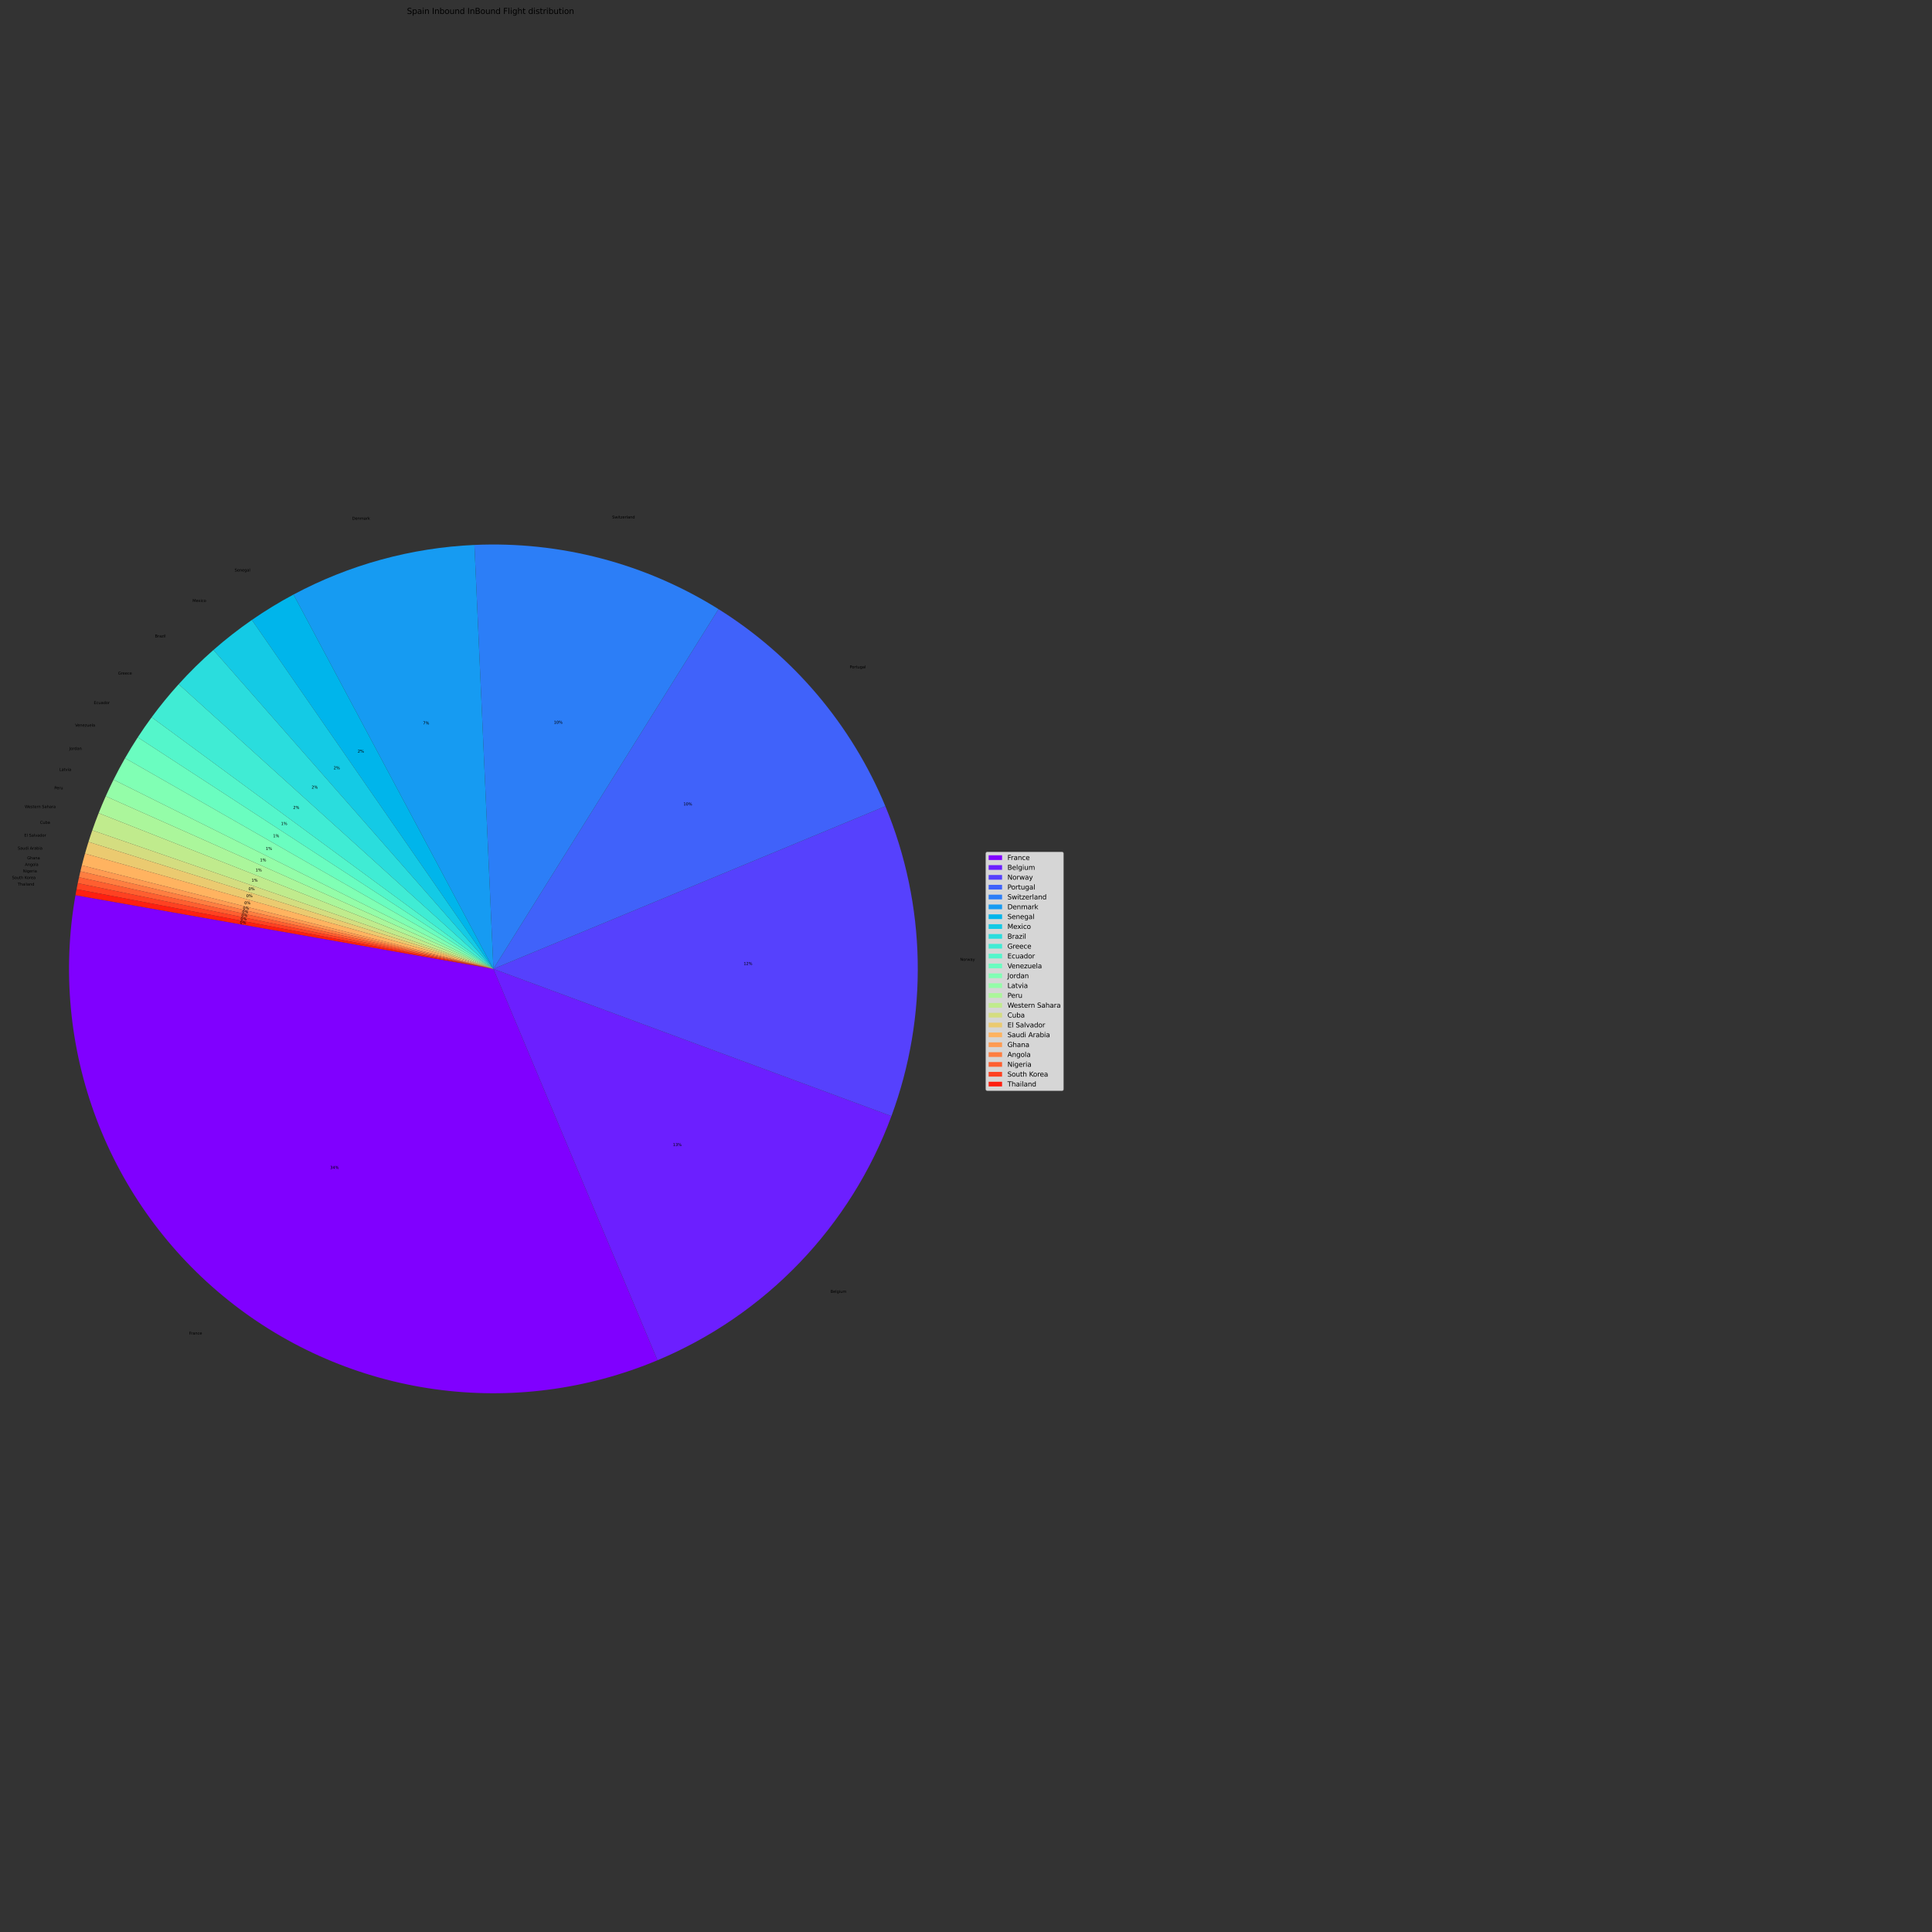 <?xml version="1.0" encoding="utf-8" standalone="no"?>
<!DOCTYPE svg PUBLIC "-//W3C//DTD SVG 1.1//EN"
  "http://www.w3.org/Graphics/SVG/1.1/DTD/svg11.dtd">
<svg xmlns:xlink="http://www.w3.org/1999/xlink" width="2880pt" height="2880pt" viewBox="0 0 2880 2880" xmlns="http://www.w3.org/2000/svg" version="1.1">
 <rect x="0" y="0" width="2880" height="2880" fill="#333333" stroke="none"/>
 <defs>
  <style type="text/css">*{stroke-linejoin: round; stroke-linecap: butt}</style>
 </defs>
 <g id="figure_1">
  <g id="patch_1">
   <path d="M 0 2880 
L 2880 2880 
L 2880 0 
L 0 0 
L 0 2880 
z
" style="fill: none"/>
  </g>
  <g id="axes_1">
   <g id="patch_2">
    <path d="M 112.506 1334.444 
C 92.778 1446.326 103.549 1561.484 143.681 1667.768 
C 183.814 1774.051 251.846 1867.587 340.6 1938.507 
C 429.354 2009.427 535.594 2055.145 648.114 2070.84 
C 760.633 2086.534 875.329 2071.632 980.102 2027.706 
L 735.505 1444.295 
L 112.506 1334.444 
z
" style="fill: #8000ff"/>
   </g>
   <g id="patch_3">
    <path d="M 980.102 2027.706 
C 1060.068 1994.18 1132.294 1944.568 1192.283 1881.959 
C 1252.272 1819.349 1298.753 1745.07 1328.833 1663.744 
L 735.505 1444.295 
L 980.102 2027.706 
z
" style="fill: #6c1fff"/>
   </g>
   <g id="patch_4">
    <path d="M 1328.833 1663.744 
C 1356.257 1589.596 1369.541 1510.959 1367.994 1431.916 
C 1366.447 1352.873 1350.096 1274.816 1319.791 1201.798 
L 735.505 1444.295 
L 1328.833 1663.744 
z
" style="fill: #5641fd"/>
   </g>
   <g id="patch_5">
    <path d="M 1319.791 1201.798 
C 1294.754 1141.472 1260.525 1085.386 1218.321 1035.536 
C 1176.118 985.687 1126.448 942.673 1071.08 908.026 
L 735.505 1444.295 
L 1319.791 1201.798 
z
" style="fill: #4062fa"/>
   </g>
   <g id="patch_6">
    <path d="M 1071.08 908.026 
C 1017.004 874.188 958.12 848.723 896.428 832.496 
C 834.737 816.269 770.944 809.466 707.217 812.318 
L 735.505 1444.295 
L 1071.08 908.026 
z
" style="fill: #2c7ef7"/>
   </g>
   <g id="patch_7">
    <path d="M 707.217 812.318 
C 660.221 814.422 613.606 821.761 568.238 834.2 
C 522.869 846.638 479.029 864.099 437.532 886.257 
L 735.505 1444.295 
L 707.217 812.318 
z
" style="fill: #169bf2"/>
   </g>
   <g id="patch_8">
    <path d="M 437.532 886.257 
C 426.833 891.97 416.301 897.989 405.948 904.307 
C 395.596 910.625 385.427 917.24 375.454 924.143 
L 735.505 1444.295 
L 437.532 886.257 
z
" style="fill: #00b5eb"/>
   </g>
   <g id="patch_9">
    <path d="M 375.454 924.143 
C 365.482 931.046 355.71 938.234 346.151 945.699 
C 336.592 953.163 327.25 960.901 318.135 968.903 
L 735.505 1444.295 
L 375.454 924.143 
z
" style="fill: #14cae5"/>
   </g>
   <g id="patch_10">
    <path d="M 318.135 968.903 
C 309.021 976.905 300.139 985.167 291.5 993.68 
C 282.861 1002.192 274.468 1010.951 266.332 1019.946 
L 735.505 1444.295 
L 318.135 968.903 
z
" style="fill: #2adddd"/>
   </g>
   <g id="patch_11">
    <path d="M 266.332 1019.946 
C 259.214 1027.817 252.294 1035.865 245.581 1044.084 
C 238.867 1052.302 232.361 1060.689 226.07 1069.234 
L 735.505 1444.295 
L 266.332 1019.946 
z
" style="fill: #40ecd4"/>
   </g>
   <g id="patch_12">
    <path d="M 226.07 1069.234 
C 222.475 1074.118 218.95 1079.052 215.497 1084.037 
C 212.043 1089.021 208.662 1094.055 205.353 1099.137 
L 735.505 1444.295 
L 226.07 1069.234 
z
" style="fill: #54f6cb"/>
   </g>
   <g id="patch_13">
    <path d="M 205.353 1099.137 
C 202.045 1104.219 198.81 1109.348 195.649 1114.523 
C 192.488 1119.697 189.401 1124.917 186.39 1130.181 
L 735.505 1444.295 
L 205.353 1099.137 
z
" style="fill: #6afdc0"/>
   </g>
   <g id="patch_14">
    <path d="M 186.39 1130.181 
C 183.379 1135.445 180.444 1140.751 177.586 1146.099 
C 174.727 1151.447 171.946 1156.836 169.243 1162.264 
L 735.505 1444.295 
L 186.39 1130.181 
z
" style="fill: #80ffb4"/>
   </g>
   <g id="patch_15">
    <path d="M 169.243 1162.264 
C 167.215 1166.335 165.231 1170.427 163.292 1174.541 
C 161.353 1178.655 159.458 1182.789 157.608 1186.944 
L 735.505 1444.295 
L 169.243 1162.264 
z
" style="fill: #94fda8"/>
   </g>
   <g id="patch_16">
    <path d="M 157.608 1186.944 
C 155.758 1191.098 153.953 1195.272 152.192 1199.466 
C 150.432 1203.659 148.718 1207.872 147.048 1212.102 
L 735.505 1444.295 
L 157.608 1186.944 
z
" style="fill: #abf69b"/>
   </g>
   <g id="patch_17">
    <path d="M 147.048 1212.102 
C 145.379 1216.333 143.755 1220.581 142.178 1224.846 
C 140.6 1229.112 139.069 1233.394 137.583 1237.693 
L 735.505 1444.295 
L 147.048 1212.102 
z
" style="fill: #c0eb8d"/>
   </g>
   <g id="patch_18">
    <path d="M 137.583 1237.693 
C 136.593 1240.558 135.624 1243.431 134.675 1246.311 
C 133.726 1249.19 132.798 1252.077 131.89 1254.97 
L 735.505 1444.295 
L 137.583 1237.693 
z
" style="fill: #d4dd80"/>
   </g>
   <g id="patch_19">
    <path d="M 131.89 1254.97 
C 130.983 1257.863 130.096 1260.762 129.231 1263.668 
C 128.365 1266.573 127.52 1269.485 126.696 1272.403 
L 735.505 1444.295 
L 131.89 1254.97 
z
" style="fill: #ebca70"/>
   </g>
   <g id="patch_20">
    <path d="M 126.696 1272.403 
C 125.872 1275.321 125.07 1278.245 124.288 1281.174 
C 123.506 1284.103 122.745 1287.038 122.006 1289.979 
L 735.505 1444.295 
L 126.696 1272.403 
z
" style="fill: #ffb360"/>
   </g>
   <g id="patch_21">
    <path d="M 122.006 1289.979 
C 121.636 1291.449 121.271 1292.92 120.912 1294.393 
C 120.553 1295.866 120.199 1297.34 119.85 1298.815 
L 735.505 1444.295 
L 122.006 1289.979 
z
" style="fill: #ff9b52"/>
   </g>
   <g id="patch_22">
    <path d="M 119.85 1298.815 
C 119.502 1300.291 119.159 1301.767 118.821 1303.245 
C 118.483 1304.723 118.15 1306.202 117.822 1307.682 
L 735.505 1444.295 
L 119.85 1298.815 
z
" style="fill: #ff7e41"/>
   </g>
   <g id="patch_23">
    <path d="M 117.822 1307.682 
C 117.495 1309.162 117.173 1310.643 116.856 1312.126 
C 116.54 1313.608 116.228 1315.092 115.922 1316.577 
L 735.505 1444.295 
L 117.822 1307.682 
z
" style="fill: #ff5f30"/>
   </g>
   <g id="patch_24">
    <path d="M 115.922 1316.577 
C 115.616 1318.061 115.315 1319.547 115.02 1321.034 
C 114.725 1322.521 114.435 1324.009 114.15 1325.498 
L 735.505 1444.295 
L 115.922 1316.577 
z
" style="fill: #ff4121"/>
   </g>
   <g id="patch_25">
    <path d="M 114.15 1325.498 
C 113.865 1326.987 113.586 1328.477 113.312 1329.968 
C 113.038 1331.459 112.769 1332.951 112.506 1334.444 
L 735.505 1444.295 
L 114.15 1325.498 
z
" style="fill: #ff1f10"/>
   </g>
   <g id="matplotlib.axis_1"/>
   <g id="matplotlib.axis_2"/>
   <g id="text_1">
    <!-- France -->
    <g transform="translate(281.855 1989.526)scale(0.058 -0.058)">
     <defs>
      <path id="DejaVuSans-46" d="M 628 4666 
L 3309 4666 
L 3309 4134 
L 1259 4134 
L 1259 2759 
L 3109 2759 
L 3109 2228 
L 1259 2228 
L 1259 0 
L 628 0 
L 628 4666 
z
" transform="scale(0.016)"/>
      <path id="DejaVuSans-72" d="M 2631 2963 
Q 2534 3019 2420 3045 
Q 2306 3072 2169 3072 
Q 1681 3072 1420 2755 
Q 1159 2438 1159 1844 
L 1159 0 
L 581 0 
L 581 3500 
L 1159 3500 
L 1159 2956 
Q 1341 3275 1631 3429 
Q 1922 3584 2338 3584 
Q 2397 3584 2469 3576 
Q 2541 3569 2628 3553 
L 2631 2963 
z
" transform="scale(0.016)"/>
      <path id="DejaVuSans-61" d="M 2194 1759 
Q 1497 1759 1228 1600 
Q 959 1441 959 1056 
Q 959 750 1161 570 
Q 1363 391 1709 391 
Q 2188 391 2477 730 
Q 2766 1069 2766 1631 
L 2766 1759 
L 2194 1759 
z
M 3341 1997 
L 3341 0 
L 2766 0 
L 2766 531 
Q 2569 213 2275 61 
Q 1981 -91 1556 -91 
Q 1019 -91 701 211 
Q 384 513 384 1019 
Q 384 1609 779 1909 
Q 1175 2209 1959 2209 
L 2766 2209 
L 2766 2266 
Q 2766 2663 2505 2880 
Q 2244 3097 1772 3097 
Q 1472 3097 1187 3025 
Q 903 2953 641 2809 
L 641 3341 
Q 956 3463 1253 3523 
Q 1550 3584 1831 3584 
Q 2591 3584 2966 3190 
Q 3341 2797 3341 1997 
z
" transform="scale(0.016)"/>
      <path id="DejaVuSans-6e" d="M 3513 2113 
L 3513 0 
L 2938 0 
L 2938 2094 
Q 2938 2591 2744 2837 
Q 2550 3084 2163 3084 
Q 1697 3084 1428 2787 
Q 1159 2491 1159 1978 
L 1159 0 
L 581 0 
L 581 3500 
L 1159 3500 
L 1159 2956 
Q 1366 3272 1645 3428 
Q 1925 3584 2291 3584 
Q 2894 3584 3203 3211 
Q 3513 2838 3513 2113 
z
" transform="scale(0.016)"/>
      <path id="DejaVuSans-63" d="M 3122 3366 
L 3122 2828 
Q 2878 2963 2633 3030 
Q 2388 3097 2138 3097 
Q 1578 3097 1268 2742 
Q 959 2388 959 1747 
Q 959 1106 1268 751 
Q 1578 397 2138 397 
Q 2388 397 2633 464 
Q 2878 531 3122 666 
L 3122 134 
Q 2881 22 2623 -34 
Q 2366 -91 2075 -91 
Q 1284 -91 818 406 
Q 353 903 353 1747 
Q 353 2603 823 3093 
Q 1294 3584 2113 3584 
Q 2378 3584 2631 3529 
Q 2884 3475 3122 3366 
z
" transform="scale(0.016)"/>
      <path id="DejaVuSans-65" d="M 3597 1894 
L 3597 1613 
L 953 1613 
Q 991 1019 1311 708 
Q 1631 397 2203 397 
Q 2534 397 2845 478 
Q 3156 559 3463 722 
L 3463 178 
Q 3153 47 2828 -22 
Q 2503 -91 2169 -91 
Q 1331 -91 842 396 
Q 353 884 353 1716 
Q 353 2575 817 3079 
Q 1281 3584 2069 3584 
Q 2775 3584 3186 3129 
Q 3597 2675 3597 1894 
z
M 3022 2063 
Q 3016 2534 2758 2815 
Q 2500 3097 2075 3097 
Q 1594 3097 1305 2825 
Q 1016 2553 972 2059 
L 3022 2063 
z
" transform="scale(0.016)"/>
     </defs>
     <use xlink:href="#DejaVuSans-46"/>
     <use xlink:href="#DejaVuSans-72" x="50.27"/>
     <use xlink:href="#DejaVuSans-61" x="91.383"/>
     <use xlink:href="#DejaVuSans-6e" x="152.662"/>
     <use xlink:href="#DejaVuSans-63" x="216.041"/>
     <use xlink:href="#DejaVuSans-65" x="271.021"/>
    </g>
   </g>
   <g id="text_2">
    <!-- 34% -->
    <g transform="translate(492.127 1742.42)scale(0.058 -0.058)">
     <defs>
      <path id="DejaVuSans-33" d="M 2597 2516 
Q 3050 2419 3304 2112 
Q 3559 1806 3559 1356 
Q 3559 666 3084 287 
Q 2609 -91 1734 -91 
Q 1441 -91 1130 -33 
Q 819 25 488 141 
L 488 750 
Q 750 597 1062 519 
Q 1375 441 1716 441 
Q 2309 441 2620 675 
Q 2931 909 2931 1356 
Q 2931 1769 2642 2001 
Q 2353 2234 1838 2234 
L 1294 2234 
L 1294 2753 
L 1863 2753 
Q 2328 2753 2575 2939 
Q 2822 3125 2822 3475 
Q 2822 3834 2567 4026 
Q 2313 4219 1838 4219 
Q 1578 4219 1281 4162 
Q 984 4106 628 3988 
L 628 4550 
Q 988 4650 1302 4700 
Q 1616 4750 1894 4750 
Q 2613 4750 3031 4423 
Q 3450 4097 3450 3541 
Q 3450 3153 3228 2886 
Q 3006 2619 2597 2516 
z
" transform="scale(0.016)"/>
      <path id="DejaVuSans-34" d="M 2419 4116 
L 825 1625 
L 2419 1625 
L 2419 4116 
z
M 2253 4666 
L 3047 4666 
L 3047 1625 
L 3713 1625 
L 3713 1100 
L 3047 1100 
L 3047 0 
L 2419 0 
L 2419 1100 
L 313 1100 
L 313 1709 
L 2253 4666 
z
" transform="scale(0.016)"/>
      <path id="DejaVuSans-25" d="M 4653 2053 
Q 4381 2053 4226 1822 
Q 4072 1591 4072 1178 
Q 4072 772 4226 539 
Q 4381 306 4653 306 
Q 4919 306 5073 539 
Q 5228 772 5228 1178 
Q 5228 1588 5073 1820 
Q 4919 2053 4653 2053 
z
M 4653 2450 
Q 5147 2450 5437 2106 
Q 5728 1763 5728 1178 
Q 5728 594 5436 251 
Q 5144 -91 4653 -91 
Q 4153 -91 3862 251 
Q 3572 594 3572 1178 
Q 3572 1766 3864 2108 
Q 4156 2450 4653 2450 
z
M 1428 4353 
Q 1159 4353 1004 4120 
Q 850 3888 850 3481 
Q 850 3069 1003 2837 
Q 1156 2606 1428 2606 
Q 1700 2606 1854 2837 
Q 2009 3069 2009 3481 
Q 2009 3884 1853 4118 
Q 1697 4353 1428 4353 
z
M 4250 4750 
L 4750 4750 
L 1831 -91 
L 1331 -91 
L 4250 4750 
z
M 1428 4750 
Q 1922 4750 2215 4408 
Q 2509 4066 2509 3481 
Q 2509 2891 2217 2550 
Q 1925 2209 1428 2209 
Q 931 2209 642 2551 
Q 353 2894 353 3481 
Q 353 4063 643 4406 
Q 934 4750 1428 4750 
z
" transform="scale(0.016)"/>
     </defs>
     <use xlink:href="#DejaVuSans-33"/>
     <use xlink:href="#DejaVuSans-34" x="63.623"/>
     <use xlink:href="#DejaVuSans-25" x="127.246"/>
    </g>
   </g>
   <g id="text_3">
    <!-- Belgium -->
    <g transform="translate(1237.961 1927.323)scale(0.058 -0.058)">
     <defs>
      <path id="DejaVuSans-42" d="M 1259 2228 
L 1259 519 
L 2272 519 
Q 2781 519 3026 730 
Q 3272 941 3272 1375 
Q 3272 1813 3026 2020 
Q 2781 2228 2272 2228 
L 1259 2228 
z
M 1259 4147 
L 1259 2741 
L 2194 2741 
Q 2656 2741 2882 2914 
Q 3109 3088 3109 3444 
Q 3109 3797 2882 3972 
Q 2656 4147 2194 4147 
L 1259 4147 
z
M 628 4666 
L 2241 4666 
Q 2963 4666 3353 4366 
Q 3744 4066 3744 3513 
Q 3744 3084 3544 2831 
Q 3344 2578 2956 2516 
Q 3422 2416 3680 2098 
Q 3938 1781 3938 1306 
Q 3938 681 3513 340 
Q 3088 0 2303 0 
L 628 0 
L 628 4666 
z
" transform="scale(0.016)"/>
      <path id="DejaVuSans-6c" d="M 603 4863 
L 1178 4863 
L 1178 0 
L 603 0 
L 603 4863 
z
" transform="scale(0.016)"/>
      <path id="DejaVuSans-67" d="M 2906 1791 
Q 2906 2416 2648 2759 
Q 2391 3103 1925 3103 
Q 1463 3103 1205 2759 
Q 947 2416 947 1791 
Q 947 1169 1205 825 
Q 1463 481 1925 481 
Q 2391 481 2648 825 
Q 2906 1169 2906 1791 
z
M 3481 434 
Q 3481 -459 3084 -895 
Q 2688 -1331 1869 -1331 
Q 1566 -1331 1297 -1286 
Q 1028 -1241 775 -1147 
L 775 -588 
Q 1028 -725 1275 -790 
Q 1522 -856 1778 -856 
Q 2344 -856 2625 -561 
Q 2906 -266 2906 331 
L 2906 616 
Q 2728 306 2450 153 
Q 2172 0 1784 0 
Q 1141 0 747 490 
Q 353 981 353 1791 
Q 353 2603 747 3093 
Q 1141 3584 1784 3584 
Q 2172 3584 2450 3431 
Q 2728 3278 2906 2969 
L 2906 3500 
L 3481 3500 
L 3481 434 
z
" transform="scale(0.016)"/>
      <path id="DejaVuSans-69" d="M 603 3500 
L 1178 3500 
L 1178 0 
L 603 0 
L 603 3500 
z
M 603 4863 
L 1178 4863 
L 1178 4134 
L 603 4134 
L 603 4863 
z
" transform="scale(0.016)"/>
      <path id="DejaVuSans-75" d="M 544 1381 
L 544 3500 
L 1119 3500 
L 1119 1403 
Q 1119 906 1312 657 
Q 1506 409 1894 409 
Q 2359 409 2629 706 
Q 2900 1003 2900 1516 
L 2900 3500 
L 3475 3500 
L 3475 0 
L 2900 0 
L 2900 538 
Q 2691 219 2414 64 
Q 2138 -91 1772 -91 
Q 1169 -91 856 284 
Q 544 659 544 1381 
z
M 1991 3584 
L 1991 3584 
z
" transform="scale(0.016)"/>
      <path id="DejaVuSans-6d" d="M 3328 2828 
Q 3544 3216 3844 3400 
Q 4144 3584 4550 3584 
Q 5097 3584 5394 3201 
Q 5691 2819 5691 2113 
L 5691 0 
L 5113 0 
L 5113 2094 
Q 5113 2597 4934 2840 
Q 4756 3084 4391 3084 
Q 3944 3084 3684 2787 
Q 3425 2491 3425 1978 
L 3425 0 
L 2847 0 
L 2847 2094 
Q 2847 2600 2669 2842 
Q 2491 3084 2119 3084 
Q 1678 3084 1418 2786 
Q 1159 2488 1159 1978 
L 1159 0 
L 581 0 
L 581 3500 
L 1159 3500 
L 1159 2956 
Q 1356 3278 1631 3431 
Q 1906 3584 2284 3584 
Q 2666 3584 2933 3390 
Q 3200 3197 3328 2828 
z
" transform="scale(0.016)"/>
     </defs>
     <use xlink:href="#DejaVuSans-42"/>
     <use xlink:href="#DejaVuSans-65" x="68.604"/>
     <use xlink:href="#DejaVuSans-6c" x="130.127"/>
     <use xlink:href="#DejaVuSans-67" x="157.91"/>
     <use xlink:href="#DejaVuSans-69" x="221.387"/>
     <use xlink:href="#DejaVuSans-75" x="249.17"/>
     <use xlink:href="#DejaVuSans-6d" x="312.549"/>
    </g>
   </g>
   <g id="text_4">
    <!-- 13% -->
    <g transform="translate(1003.137 1708.491)scale(0.058 -0.058)">
     <defs>
      <path id="DejaVuSans-31" d="M 794 531 
L 1825 531 
L 1825 4091 
L 703 3866 
L 703 4441 
L 1819 4666 
L 2450 4666 
L 2450 531 
L 3481 531 
L 3481 0 
L 794 0 
L 794 531 
z
" transform="scale(0.016)"/>
     </defs>
     <use xlink:href="#DejaVuSans-31"/>
     <use xlink:href="#DejaVuSans-33" x="63.623"/>
     <use xlink:href="#DejaVuSans-25" x="127.246"/>
    </g>
   </g>
   <g id="text_5">
    <!-- Norway -->
    <g transform="translate(1431.243 1432.276)scale(0.058 -0.058)">
     <defs>
      <path id="DejaVuSans-4e" d="M 628 4666 
L 1478 4666 
L 3547 763 
L 3547 4666 
L 4159 4666 
L 4159 0 
L 3309 0 
L 1241 3903 
L 1241 0 
L 628 0 
L 628 4666 
z
" transform="scale(0.016)"/>
      <path id="DejaVuSans-6f" d="M 1959 3097 
Q 1497 3097 1228 2736 
Q 959 2375 959 1747 
Q 959 1119 1226 758 
Q 1494 397 1959 397 
Q 2419 397 2687 759 
Q 2956 1122 2956 1747 
Q 2956 2369 2687 2733 
Q 2419 3097 1959 3097 
z
M 1959 3584 
Q 2709 3584 3137 3096 
Q 3566 2609 3566 1747 
Q 3566 888 3137 398 
Q 2709 -91 1959 -91 
Q 1206 -91 779 398 
Q 353 888 353 1747 
Q 353 2609 779 3096 
Q 1206 3584 1959 3584 
z
" transform="scale(0.016)"/>
      <path id="DejaVuSans-77" d="M 269 3500 
L 844 3500 
L 1563 769 
L 2278 3500 
L 2956 3500 
L 3675 769 
L 4391 3500 
L 4966 3500 
L 4050 0 
L 3372 0 
L 2619 2869 
L 1863 0 
L 1184 0 
L 269 3500 
z
" transform="scale(0.016)"/>
      <path id="DejaVuSans-79" d="M 2059 -325 
Q 1816 -950 1584 -1140 
Q 1353 -1331 966 -1331 
L 506 -1331 
L 506 -850 
L 844 -850 
Q 1081 -850 1212 -737 
Q 1344 -625 1503 -206 
L 1606 56 
L 191 3500 
L 800 3500 
L 1894 763 
L 2988 3500 
L 3597 3500 
L 2059 -325 
z
" transform="scale(0.016)"/>
     </defs>
     <use xlink:href="#DejaVuSans-4e"/>
     <use xlink:href="#DejaVuSans-6f" x="74.805"/>
     <use xlink:href="#DejaVuSans-72" x="135.986"/>
     <use xlink:href="#DejaVuSans-77" x="177.1"/>
     <use xlink:href="#DejaVuSans-61" x="258.887"/>
     <use xlink:href="#DejaVuSans-79" x="320.166"/>
    </g>
   </g>
   <g id="text_6">
    <!-- 12% -->
    <g transform="translate(1108.564 1438.465)scale(0.058 -0.058)">
     <defs>
      <path id="DejaVuSans-32" d="M 1228 531 
L 3431 531 
L 3431 0 
L 469 0 
L 469 531 
Q 828 903 1448 1529 
Q 2069 2156 2228 2338 
Q 2531 2678 2651 2914 
Q 2772 3150 2772 3378 
Q 2772 3750 2511 3984 
Q 2250 4219 1831 4219 
Q 1534 4219 1204 4116 
Q 875 4013 500 3803 
L 500 4441 
Q 881 4594 1212 4672 
Q 1544 4750 1819 4750 
Q 2544 4750 2975 4387 
Q 3406 4025 3406 3419 
Q 3406 3131 3298 2873 
Q 3191 2616 2906 2266 
Q 2828 2175 2409 1742 
Q 1991 1309 1228 531 
z
" transform="scale(0.016)"/>
     </defs>
     <use xlink:href="#DejaVuSans-31"/>
     <use xlink:href="#DejaVuSans-32" x="63.623"/>
     <use xlink:href="#DejaVuSans-25" x="127.246"/>
    </g>
   </g>
   <g id="text_7">
    <!-- Portugal -->
    <g transform="translate(1266.603 996.258)scale(0.058 -0.058)">
     <defs>
      <path id="DejaVuSans-50" d="M 1259 4147 
L 1259 2394 
L 2053 2394 
Q 2494 2394 2734 2622 
Q 2975 2850 2975 3272 
Q 2975 3691 2734 3919 
Q 2494 4147 2053 4147 
L 1259 4147 
z
M 628 4666 
L 2053 4666 
Q 2838 4666 3239 4311 
Q 3641 3956 3641 3272 
Q 3641 2581 3239 2228 
Q 2838 1875 2053 1875 
L 1259 1875 
L 1259 0 
L 628 0 
L 628 4666 
z
" transform="scale(0.016)"/>
      <path id="DejaVuSans-74" d="M 1172 4494 
L 1172 3500 
L 2356 3500 
L 2356 3053 
L 1172 3053 
L 1172 1153 
Q 1172 725 1289 603 
Q 1406 481 1766 481 
L 2356 481 
L 2356 0 
L 1766 0 
Q 1100 0 847 248 
Q 594 497 594 1153 
L 594 3053 
L 172 3053 
L 172 3500 
L 594 3500 
L 594 4494 
L 1172 4494 
z
" transform="scale(0.016)"/>
     </defs>
     <use xlink:href="#DejaVuSans-50"/>
     <use xlink:href="#DejaVuSans-6f" x="56.678"/>
     <use xlink:href="#DejaVuSans-72" x="117.859"/>
     <use xlink:href="#DejaVuSans-74" x="158.973"/>
     <use xlink:href="#DejaVuSans-75" x="198.182"/>
     <use xlink:href="#DejaVuSans-67" x="261.561"/>
     <use xlink:href="#DejaVuSans-61" x="325.037"/>
     <use xlink:href="#DejaVuSans-6c" x="386.316"/>
    </g>
   </g>
   <g id="text_8">
    <!-- 10% -->
    <g transform="translate(1018.76 1200.638)scale(0.058 -0.058)">
     <defs>
      <path id="DejaVuSans-30" d="M 2034 4250 
Q 1547 4250 1301 3770 
Q 1056 3291 1056 2328 
Q 1056 1369 1301 889 
Q 1547 409 2034 409 
Q 2525 409 2770 889 
Q 3016 1369 3016 2328 
Q 3016 3291 2770 3770 
Q 2525 4250 2034 4250 
z
M 2034 4750 
Q 2819 4750 3233 4129 
Q 3647 3509 3647 2328 
Q 3647 1150 3233 529 
Q 2819 -91 2034 -91 
Q 1250 -91 836 529 
Q 422 1150 422 2328 
Q 422 3509 836 4129 
Q 1250 4750 2034 4750 
z
" transform="scale(0.016)"/>
     </defs>
     <use xlink:href="#DejaVuSans-31"/>
     <use xlink:href="#DejaVuSans-30" x="63.623"/>
     <use xlink:href="#DejaVuSans-25" x="127.246"/>
    </g>
   </g>
   <g id="text_9">
    <!-- Switzerland -->
    <g transform="translate(912.521 772.913)scale(0.058 -0.058)">
     <defs>
      <path id="DejaVuSans-53" d="M 3425 4513 
L 3425 3897 
Q 3066 4069 2747 4153 
Q 2428 4238 2131 4238 
Q 1616 4238 1336 4038 
Q 1056 3838 1056 3469 
Q 1056 3159 1242 3001 
Q 1428 2844 1947 2747 
L 2328 2669 
Q 3034 2534 3370 2195 
Q 3706 1856 3706 1288 
Q 3706 609 3251 259 
Q 2797 -91 1919 -91 
Q 1588 -91 1214 -16 
Q 841 59 441 206 
L 441 856 
Q 825 641 1194 531 
Q 1563 422 1919 422 
Q 2459 422 2753 634 
Q 3047 847 3047 1241 
Q 3047 1584 2836 1778 
Q 2625 1972 2144 2069 
L 1759 2144 
Q 1053 2284 737 2584 
Q 422 2884 422 3419 
Q 422 4038 858 4394 
Q 1294 4750 2059 4750 
Q 2388 4750 2728 4690 
Q 3069 4631 3425 4513 
z
" transform="scale(0.016)"/>
      <path id="DejaVuSans-7a" d="M 353 3500 
L 3084 3500 
L 3084 2975 
L 922 459 
L 3084 459 
L 3084 0 
L 275 0 
L 275 525 
L 2438 3041 
L 353 3041 
L 353 3500 
z
" transform="scale(0.016)"/>
      <path id="DejaVuSans-64" d="M 2906 2969 
L 2906 4863 
L 3481 4863 
L 3481 0 
L 2906 0 
L 2906 525 
Q 2725 213 2448 61 
Q 2172 -91 1784 -91 
Q 1150 -91 751 415 
Q 353 922 353 1747 
Q 353 2572 751 3078 
Q 1150 3584 1784 3584 
Q 2172 3584 2448 3432 
Q 2725 3281 2906 2969 
z
M 947 1747 
Q 947 1113 1208 752 
Q 1469 391 1925 391 
Q 2381 391 2643 752 
Q 2906 1113 2906 1747 
Q 2906 2381 2643 2742 
Q 2381 3103 1925 3103 
Q 1469 3103 1208 2742 
Q 947 2381 947 1747 
z
" transform="scale(0.016)"/>
     </defs>
     <use xlink:href="#DejaVuSans-53"/>
     <use xlink:href="#DejaVuSans-77" x="63.477"/>
     <use xlink:href="#DejaVuSans-69" x="145.264"/>
     <use xlink:href="#DejaVuSans-74" x="173.047"/>
     <use xlink:href="#DejaVuSans-7a" x="212.256"/>
     <use xlink:href="#DejaVuSans-65" x="264.746"/>
     <use xlink:href="#DejaVuSans-72" x="326.27"/>
     <use xlink:href="#DejaVuSans-6c" x="367.383"/>
     <use xlink:href="#DejaVuSans-61" x="395.166"/>
     <use xlink:href="#DejaVuSans-6e" x="456.445"/>
     <use xlink:href="#DejaVuSans-64" x="519.824"/>
    </g>
   </g>
   <g id="text_10">
    <!-- 10% -->
    <g transform="translate(825.625 1078.813)scale(0.058 -0.058)">
     <use xlink:href="#DejaVuSans-31"/>
     <use xlink:href="#DejaVuSans-30" x="63.623"/>
     <use xlink:href="#DejaVuSans-25" x="127.246"/>
    </g>
   </g>
   <g id="text_11">
    <!-- Denmark -->
    <g transform="translate(524.9 774.788)scale(0.058 -0.058)">
     <defs>
      <path id="DejaVuSans-44" d="M 1259 4147 
L 1259 519 
L 2022 519 
Q 2988 519 3436 956 
Q 3884 1394 3884 2338 
Q 3884 3275 3436 3711 
Q 2988 4147 2022 4147 
L 1259 4147 
z
M 628 4666 
L 1925 4666 
Q 3281 4666 3915 4102 
Q 4550 3538 4550 2338 
Q 4550 1131 3912 565 
Q 3275 0 1925 0 
L 628 0 
L 628 4666 
z
" transform="scale(0.016)"/>
      <path id="DejaVuSans-6b" d="M 581 4863 
L 1159 4863 
L 1159 1991 
L 2875 3500 
L 3609 3500 
L 1753 1863 
L 3688 0 
L 2938 0 
L 1159 1709 
L 1159 0 
L 581 0 
L 581 4863 
z
" transform="scale(0.016)"/>
     </defs>
     <use xlink:href="#DejaVuSans-44"/>
     <use xlink:href="#DejaVuSans-65" x="77.002"/>
     <use xlink:href="#DejaVuSans-6e" x="138.525"/>
     <use xlink:href="#DejaVuSans-6d" x="201.904"/>
     <use xlink:href="#DejaVuSans-61" x="299.316"/>
     <use xlink:href="#DejaVuSans-72" x="360.596"/>
     <use xlink:href="#DejaVuSans-6b" x="401.709"/>
    </g>
   </g>
   <g id="text_12">
    <!-- 7% -->
    <g transform="translate(630.552 1079.836)scale(0.058 -0.058)">
     <defs>
      <path id="DejaVuSans-37" d="M 525 4666 
L 3525 4666 
L 3525 4397 
L 1831 0 
L 1172 0 
L 2766 4134 
L 525 4134 
L 525 4666 
z
" transform="scale(0.016)"/>
     </defs>
     <use xlink:href="#DejaVuSans-37"/>
     <use xlink:href="#DejaVuSans-25" x="63.623"/>
    </g>
   </g>
   <g id="text_13">
    <!-- Senegal -->
    <g transform="translate(349.69 851.906)scale(0.058 -0.058)">
     <use xlink:href="#DejaVuSans-53"/>
     <use xlink:href="#DejaVuSans-65" x="63.477"/>
     <use xlink:href="#DejaVuSans-6e" x="125"/>
     <use xlink:href="#DejaVuSans-65" x="188.379"/>
     <use xlink:href="#DejaVuSans-67" x="249.902"/>
     <use xlink:href="#DejaVuSans-61" x="313.379"/>
     <use xlink:href="#DejaVuSans-6c" x="374.658"/>
    </g>
   </g>
   <g id="text_14">
    <!-- 2% -->
    <g transform="translate(533.178 1121.9)scale(0.058 -0.058)">
     <use xlink:href="#DejaVuSans-32"/>
     <use xlink:href="#DejaVuSans-25" x="63.623"/>
    </g>
   </g>
   <g id="text_15">
    <!-- Mexico -->
    <g transform="translate(286.997 897.437)scale(0.058 -0.058)">
     <defs>
      <path id="DejaVuSans-4d" d="M 628 4666 
L 1569 4666 
L 2759 1491 
L 3956 4666 
L 4897 4666 
L 4897 0 
L 4281 0 
L 4281 4097 
L 3078 897 
L 2444 897 
L 1241 4097 
L 1241 0 
L 628 0 
L 628 4666 
z
" transform="scale(0.016)"/>
      <path id="DejaVuSans-78" d="M 3513 3500 
L 2247 1797 
L 3578 0 
L 2900 0 
L 1881 1375 
L 863 0 
L 184 0 
L 1544 1831 
L 300 3500 
L 978 3500 
L 1906 2253 
L 2834 3500 
L 3513 3500 
z
" transform="scale(0.016)"/>
     </defs>
     <use xlink:href="#DejaVuSans-4d"/>
     <use xlink:href="#DejaVuSans-65" x="86.279"/>
     <use xlink:href="#DejaVuSans-78" x="146.053"/>
     <use xlink:href="#DejaVuSans-69" x="205.232"/>
     <use xlink:href="#DejaVuSans-63" x="233.016"/>
     <use xlink:href="#DejaVuSans-6f" x="287.996"/>
    </g>
   </g>
   <g id="text_16">
    <!-- 2% -->
    <g transform="translate(497.3 1146.735)scale(0.058 -0.058)">
     <use xlink:href="#DejaVuSans-32"/>
     <use xlink:href="#DejaVuSans-25" x="63.623"/>
    </g>
   </g>
   <g id="text_17">
    <!-- Brazil -->
    <g transform="translate(230.942 950.216)scale(0.058 -0.058)">
     <use xlink:href="#DejaVuSans-42"/>
     <use xlink:href="#DejaVuSans-72" x="68.604"/>
     <use xlink:href="#DejaVuSans-61" x="109.717"/>
     <use xlink:href="#DejaVuSans-7a" x="170.996"/>
     <use xlink:href="#DejaVuSans-69" x="223.486"/>
     <use xlink:href="#DejaVuSans-6c" x="251.27"/>
    </g>
   </g>
   <g id="text_18">
    <!-- 2% -->
    <g transform="translate(464.509 1175.524)scale(0.058 -0.058)">
     <use xlink:href="#DejaVuSans-32"/>
     <use xlink:href="#DejaVuSans-25" x="63.623"/>
    </g>
   </g>
   <g id="text_19">
    <!-- Greece -->
    <g transform="translate(175.981 1005.66)scale(0.058 -0.058)">
     <defs>
      <path id="DejaVuSans-47" d="M 3809 666 
L 3809 1919 
L 2778 1919 
L 2778 2438 
L 4434 2438 
L 4434 434 
Q 4069 175 3628 42 
Q 3188 -91 2688 -91 
Q 1594 -91 976 548 
Q 359 1188 359 2328 
Q 359 3472 976 4111 
Q 1594 4750 2688 4750 
Q 3144 4750 3555 4637 
Q 3966 4525 4313 4306 
L 4313 3634 
Q 3963 3931 3569 4081 
Q 3175 4231 2741 4231 
Q 1884 4231 1454 3753 
Q 1025 3275 1025 2328 
Q 1025 1384 1454 906 
Q 1884 428 2741 428 
Q 3075 428 3337 486 
Q 3600 544 3809 666 
z
" transform="scale(0.016)"/>
     </defs>
     <use xlink:href="#DejaVuSans-47"/>
     <use xlink:href="#DejaVuSans-72" x="77.49"/>
     <use xlink:href="#DejaVuSans-65" x="116.354"/>
     <use xlink:href="#DejaVuSans-65" x="177.877"/>
     <use xlink:href="#DejaVuSans-63" x="239.4"/>
     <use xlink:href="#DejaVuSans-65" x="294.381"/>
    </g>
   </g>
   <g id="text_20">
    <!-- 2% -->
    <g transform="translate(436.958 1205.766)scale(0.058 -0.058)">
     <use xlink:href="#DejaVuSans-32"/>
     <use xlink:href="#DejaVuSans-25" x="63.623"/>
    </g>
   </g>
   <g id="text_21">
    <!-- Ecuador -->
    <g transform="translate(139.837 1049.609)scale(0.058 -0.058)">
     <defs>
      <path id="DejaVuSans-45" d="M 628 4666 
L 3578 4666 
L 3578 4134 
L 1259 4134 
L 1259 2753 
L 3481 2753 
L 3481 2222 
L 1259 2222 
L 1259 531 
L 3634 531 
L 3634 0 
L 628 0 
L 628 4666 
z
" transform="scale(0.016)"/>
     </defs>
     <use xlink:href="#DejaVuSans-45"/>
     <use xlink:href="#DejaVuSans-63" x="63.184"/>
     <use xlink:href="#DejaVuSans-75" x="118.164"/>
     <use xlink:href="#DejaVuSans-61" x="181.543"/>
     <use xlink:href="#DejaVuSans-64" x="242.822"/>
     <use xlink:href="#DejaVuSans-6f" x="306.299"/>
     <use xlink:href="#DejaVuSans-72" x="367.48"/>
    </g>
   </g>
   <g id="text_22">
    <!-- 1% -->
    <g transform="translate(418.907 1229.738)scale(0.058 -0.058)">
     <use xlink:href="#DejaVuSans-31"/>
     <use xlink:href="#DejaVuSans-25" x="63.623"/>
    </g>
   </g>
   <g id="text_23">
    <!-- Venezuela -->
    <g transform="translate(111.929 1083.143)scale(0.058 -0.058)">
     <defs>
      <path id="DejaVuSans-56" d="M 1831 0 
L 50 4666 
L 709 4666 
L 2188 738 
L 3669 4666 
L 4325 4666 
L 2547 0 
L 1831 0 
z
" transform="scale(0.016)"/>
     </defs>
     <use xlink:href="#DejaVuSans-56"/>
     <use xlink:href="#DejaVuSans-65" x="60.658"/>
     <use xlink:href="#DejaVuSans-6e" x="122.182"/>
     <use xlink:href="#DejaVuSans-65" x="185.561"/>
     <use xlink:href="#DejaVuSans-7a" x="247.084"/>
     <use xlink:href="#DejaVuSans-75" x="299.574"/>
     <use xlink:href="#DejaVuSans-65" x="362.953"/>
     <use xlink:href="#DejaVuSans-6c" x="424.477"/>
     <use xlink:href="#DejaVuSans-61" x="452.26"/>
    </g>
   </g>
   <g id="text_24">
    <!-- 1% -->
    <g transform="translate(406.999 1248.029)scale(0.058 -0.058)">
     <use xlink:href="#DejaVuSans-31"/>
     <use xlink:href="#DejaVuSans-25" x="63.623"/>
    </g>
   </g>
   <g id="text_25">
    <!-- Jordan -->
    <g transform="translate(103.371 1117.877)scale(0.058 -0.058)">
     <defs>
      <path id="DejaVuSans-4a" d="M 628 4666 
L 1259 4666 
L 1259 325 
Q 1259 -519 939 -900 
Q 619 -1281 -91 -1281 
L -331 -1281 
L -331 -750 
L -134 -750 
Q 284 -750 456 -515 
Q 628 -281 628 325 
L 628 4666 
z
" transform="scale(0.016)"/>
     </defs>
     <use xlink:href="#DejaVuSans-4a"/>
     <use xlink:href="#DejaVuSans-6f" x="29.492"/>
     <use xlink:href="#DejaVuSans-72" x="90.674"/>
     <use xlink:href="#DejaVuSans-64" x="130.037"/>
     <use xlink:href="#DejaVuSans-61" x="193.514"/>
     <use xlink:href="#DejaVuSans-6e" x="254.793"/>
    </g>
   </g>
   <g id="text_26">
    <!-- 1% -->
    <g transform="translate(396.161 1266.975)scale(0.058 -0.058)">
     <use xlink:href="#DejaVuSans-31"/>
     <use xlink:href="#DejaVuSans-25" x="63.623"/>
    </g>
   </g>
   <g id="text_27">
    <!-- Latvia -->
    <g transform="translate(88.443 1149.163)scale(0.058 -0.058)">
     <defs>
      <path id="DejaVuSans-4c" d="M 628 4666 
L 1259 4666 
L 1259 531 
L 3531 531 
L 3531 0 
L 628 0 
L 628 4666 
z
" transform="scale(0.016)"/>
      <path id="DejaVuSans-76" d="M 191 3500 
L 800 3500 
L 1894 563 
L 2988 3500 
L 3597 3500 
L 2284 0 
L 1503 0 
L 191 3500 
z
" transform="scale(0.016)"/>
     </defs>
     <use xlink:href="#DejaVuSans-4c"/>
     <use xlink:href="#DejaVuSans-61" x="55.713"/>
     <use xlink:href="#DejaVuSans-74" x="116.992"/>
     <use xlink:href="#DejaVuSans-76" x="156.201"/>
     <use xlink:href="#DejaVuSans-69" x="215.381"/>
     <use xlink:href="#DejaVuSans-61" x="243.164"/>
    </g>
   </g>
   <g id="text_28">
    <!-- 1% -->
    <g transform="translate(387.585 1284.04)scale(0.058 -0.058)">
     <use xlink:href="#DejaVuSans-31"/>
     <use xlink:href="#DejaVuSans-25" x="63.623"/>
    </g>
   </g>
   <g id="text_29">
    <!-- Peru -->
    <g transform="translate(80.968 1176.581)scale(0.058 -0.058)">
     <use xlink:href="#DejaVuSans-50"/>
     <use xlink:href="#DejaVuSans-65" x="56.678"/>
     <use xlink:href="#DejaVuSans-72" x="118.201"/>
     <use xlink:href="#DejaVuSans-75" x="159.314"/>
    </g>
   </g>
   <g id="text_30">
    <!-- 1% -->
    <g transform="translate(380.925 1298.995)scale(0.058 -0.058)">
     <use xlink:href="#DejaVuSans-31"/>
     <use xlink:href="#DejaVuSans-25" x="63.623"/>
    </g>
   </g>
   <g id="text_31">
    <!-- Western Sahara -->
    <g transform="translate(36.891 1204.499)scale(0.058 -0.058)">
     <defs>
      <path id="DejaVuSans-57" d="M 213 4666 
L 850 4666 
L 1831 722 
L 2809 4666 
L 3519 4666 
L 4500 722 
L 5478 4666 
L 6119 4666 
L 4947 0 
L 4153 0 
L 3169 4050 
L 2175 0 
L 1381 0 
L 213 4666 
z
" transform="scale(0.016)"/>
      <path id="DejaVuSans-73" d="M 2834 3397 
L 2834 2853 
Q 2591 2978 2328 3040 
Q 2066 3103 1784 3103 
Q 1356 3103 1142 2972 
Q 928 2841 928 2578 
Q 928 2378 1081 2264 
Q 1234 2150 1697 2047 
L 1894 2003 
Q 2506 1872 2764 1633 
Q 3022 1394 3022 966 
Q 3022 478 2636 193 
Q 2250 -91 1575 -91 
Q 1294 -91 989 -36 
Q 684 19 347 128 
L 347 722 
Q 666 556 975 473 
Q 1284 391 1588 391 
Q 1994 391 2212 530 
Q 2431 669 2431 922 
Q 2431 1156 2273 1281 
Q 2116 1406 1581 1522 
L 1381 1569 
Q 847 1681 609 1914 
Q 372 2147 372 2553 
Q 372 3047 722 3315 
Q 1072 3584 1716 3584 
Q 2034 3584 2315 3537 
Q 2597 3491 2834 3397 
z
" transform="scale(0.016)"/>
      <path id="DejaVuSans-20" transform="scale(0.016)"/>
      <path id="DejaVuSans-68" d="M 3513 2113 
L 3513 0 
L 2938 0 
L 2938 2094 
Q 2938 2591 2744 2837 
Q 2550 3084 2163 3084 
Q 1697 3084 1428 2787 
Q 1159 2491 1159 1978 
L 1159 0 
L 581 0 
L 581 4863 
L 1159 4863 
L 1159 2956 
Q 1366 3272 1645 3428 
Q 1925 3584 2291 3584 
Q 2894 3584 3203 3211 
Q 3513 2838 3513 2113 
z
" transform="scale(0.016)"/>
     </defs>
     <use xlink:href="#DejaVuSans-57"/>
     <use xlink:href="#DejaVuSans-65" x="93.002"/>
     <use xlink:href="#DejaVuSans-73" x="154.525"/>
     <use xlink:href="#DejaVuSans-74" x="206.625"/>
     <use xlink:href="#DejaVuSans-65" x="245.834"/>
     <use xlink:href="#DejaVuSans-72" x="307.357"/>
     <use xlink:href="#DejaVuSans-6e" x="346.721"/>
     <use xlink:href="#DejaVuSans-20" x="410.1"/>
     <use xlink:href="#DejaVuSans-53" x="441.887"/>
     <use xlink:href="#DejaVuSans-61" x="505.363"/>
     <use xlink:href="#DejaVuSans-68" x="566.643"/>
     <use xlink:href="#DejaVuSans-61" x="630.021"/>
     <use xlink:href="#DejaVuSans-72" x="691.301"/>
     <use xlink:href="#DejaVuSans-61" x="732.414"/>
    </g>
   </g>
   <g id="text_32">
    <!-- 1% -->
    <g transform="translate(374.916 1314.224)scale(0.058 -0.058)">
     <use xlink:href="#DejaVuSans-31"/>
     <use xlink:href="#DejaVuSans-25" x="63.623"/>
    </g>
   </g>
   <g id="text_33">
    <!-- Cuba -->
    <g transform="translate(59.655 1228.11)scale(0.058 -0.058)">
     <defs>
      <path id="DejaVuSans-43" d="M 4122 4306 
L 4122 3641 
Q 3803 3938 3442 4084 
Q 3081 4231 2675 4231 
Q 1875 4231 1450 3742 
Q 1025 3253 1025 2328 
Q 1025 1406 1450 917 
Q 1875 428 2675 428 
Q 3081 428 3442 575 
Q 3803 722 4122 1019 
L 4122 359 
Q 3791 134 3420 21 
Q 3050 -91 2638 -91 
Q 1578 -91 968 557 
Q 359 1206 359 2328 
Q 359 3453 968 4101 
Q 1578 4750 2638 4750 
Q 3056 4750 3426 4639 
Q 3797 4528 4122 4306 
z
" transform="scale(0.016)"/>
      <path id="DejaVuSans-62" d="M 3116 1747 
Q 3116 2381 2855 2742 
Q 2594 3103 2138 3103 
Q 1681 3103 1420 2742 
Q 1159 2381 1159 1747 
Q 1159 1113 1420 752 
Q 1681 391 2138 391 
Q 2594 391 2855 752 
Q 3116 1113 3116 1747 
z
M 1159 2969 
Q 1341 3281 1617 3432 
Q 1894 3584 2278 3584 
Q 2916 3584 3314 3078 
Q 3713 2572 3713 1747 
Q 3713 922 3314 415 
Q 2916 -91 2278 -91 
Q 1894 -91 1617 61 
Q 1341 213 1159 525 
L 1159 0 
L 581 0 
L 581 4863 
L 1159 4863 
L 1159 2969 
z
" transform="scale(0.016)"/>
     </defs>
     <use xlink:href="#DejaVuSans-43"/>
     <use xlink:href="#DejaVuSans-75" x="69.824"/>
     <use xlink:href="#DejaVuSans-62" x="133.203"/>
     <use xlink:href="#DejaVuSans-61" x="196.68"/>
    </g>
   </g>
   <g id="text_34">
    <!-- 0% -->
    <g transform="translate(370.414 1327.102)scale(0.058 -0.058)">
     <use xlink:href="#DejaVuSans-30"/>
     <use xlink:href="#DejaVuSans-25" x="63.623"/>
    </g>
   </g>
   <g id="text_35">
    <!-- El Salvador -->
    <g transform="translate(36.09 1247.203)scale(0.058 -0.058)">
     <use xlink:href="#DejaVuSans-45"/>
     <use xlink:href="#DejaVuSans-6c" x="63.184"/>
     <use xlink:href="#DejaVuSans-20" x="90.967"/>
     <use xlink:href="#DejaVuSans-53" x="122.754"/>
     <use xlink:href="#DejaVuSans-61" x="186.23"/>
     <use xlink:href="#DejaVuSans-6c" x="247.51"/>
     <use xlink:href="#DejaVuSans-76" x="275.293"/>
     <use xlink:href="#DejaVuSans-61" x="334.473"/>
     <use xlink:href="#DejaVuSans-64" x="395.752"/>
     <use xlink:href="#DejaVuSans-6f" x="459.229"/>
     <use xlink:href="#DejaVuSans-72" x="520.41"/>
    </g>
   </g>
   <g id="text_36">
    <!-- 0% -->
    <g transform="translate(367.148 1337.516)scale(0.058 -0.058)">
     <use xlink:href="#DejaVuSans-30"/>
     <use xlink:href="#DejaVuSans-25" x="63.623"/>
    </g>
   </g>
   <g id="text_37">
    <!-- Saudi Arabia -->
    <g transform="translate(26.427 1266.46)scale(0.058 -0.058)">
     <defs>
      <path id="DejaVuSans-41" d="M 2188 4044 
L 1331 1722 
L 3047 1722 
L 2188 4044 
z
M 1831 4666 
L 2547 4666 
L 4325 0 
L 3669 0 
L 3244 1197 
L 1141 1197 
L 716 0 
L 50 0 
L 1831 4666 
z
" transform="scale(0.016)"/>
     </defs>
     <use xlink:href="#DejaVuSans-53"/>
     <use xlink:href="#DejaVuSans-61" x="63.477"/>
     <use xlink:href="#DejaVuSans-75" x="124.756"/>
     <use xlink:href="#DejaVuSans-64" x="188.135"/>
     <use xlink:href="#DejaVuSans-69" x="251.611"/>
     <use xlink:href="#DejaVuSans-20" x="279.395"/>
     <use xlink:href="#DejaVuSans-41" x="311.182"/>
     <use xlink:href="#DejaVuSans-72" x="379.59"/>
     <use xlink:href="#DejaVuSans-61" x="420.703"/>
     <use xlink:href="#DejaVuSans-62" x="481.982"/>
     <use xlink:href="#DejaVuSans-69" x="545.459"/>
     <use xlink:href="#DejaVuSans-61" x="573.242"/>
    </g>
   </g>
   <g id="text_38">
    <!-- 0% -->
    <g transform="translate(364.182 1348.02)scale(0.058 -0.058)">
     <use xlink:href="#DejaVuSans-30"/>
     <use xlink:href="#DejaVuSans-25" x="63.623"/>
    </g>
   </g>
   <g id="text_39">
    <!-- Ghana -->
    <g transform="translate(40.531 1281.001)scale(0.058 -0.058)">
     <use xlink:href="#DejaVuSans-47"/>
     <use xlink:href="#DejaVuSans-68" x="77.49"/>
     <use xlink:href="#DejaVuSans-61" x="140.869"/>
     <use xlink:href="#DejaVuSans-6e" x="202.148"/>
     <use xlink:href="#DejaVuSans-61" x="265.527"/>
    </g>
   </g>
   <g id="text_40">
    <!-- 0% -->
    <g transform="translate(362.157 1355.952)scale(0.058 -0.058)">
     <use xlink:href="#DejaVuSans-30"/>
     <use xlink:href="#DejaVuSans-25" x="63.623"/>
    </g>
   </g>
   <g id="text_41">
    <!-- Angola -->
    <g transform="translate(37.147 1290.738)scale(0.058 -0.058)">
     <use xlink:href="#DejaVuSans-41"/>
     <use xlink:href="#DejaVuSans-6e" x="68.408"/>
     <use xlink:href="#DejaVuSans-67" x="131.787"/>
     <use xlink:href="#DejaVuSans-6f" x="195.264"/>
     <use xlink:href="#DejaVuSans-6c" x="256.445"/>
     <use xlink:href="#DejaVuSans-61" x="284.229"/>
    </g>
   </g>
   <g id="text_42">
    <!-- 0% -->
    <g transform="translate(360.902 1361.263)scale(0.058 -0.058)">
     <use xlink:href="#DejaVuSans-30"/>
     <use xlink:href="#DejaVuSans-25" x="63.623"/>
    </g>
   </g>
   <g id="text_43">
    <!-- Nigeria -->
    <g transform="translate(34.276 1300.507)scale(0.058 -0.058)">
     <use xlink:href="#DejaVuSans-4e"/>
     <use xlink:href="#DejaVuSans-69" x="74.805"/>
     <use xlink:href="#DejaVuSans-67" x="102.588"/>
     <use xlink:href="#DejaVuSans-65" x="166.064"/>
     <use xlink:href="#DejaVuSans-72" x="227.588"/>
     <use xlink:href="#DejaVuSans-69" x="268.701"/>
     <use xlink:href="#DejaVuSans-61" x="296.484"/>
    </g>
   </g>
   <g id="text_44">
    <!-- 0% -->
    <g transform="translate(359.723 1366.591)scale(0.058 -0.058)">
     <use xlink:href="#DejaVuSans-30"/>
     <use xlink:href="#DejaVuSans-25" x="63.623"/>
    </g>
   </g>
   <g id="text_45">
    <!-- South Korea -->
    <g transform="translate(17.893 1310.306)scale(0.058 -0.058)">
     <defs>
      <path id="DejaVuSans-4b" d="M 628 4666 
L 1259 4666 
L 1259 2694 
L 3353 4666 
L 4166 4666 
L 1850 2491 
L 4331 0 
L 3500 0 
L 1259 2247 
L 1259 0 
L 628 0 
L 628 4666 
z
" transform="scale(0.016)"/>
     </defs>
     <use xlink:href="#DejaVuSans-53"/>
     <use xlink:href="#DejaVuSans-6f" x="63.477"/>
     <use xlink:href="#DejaVuSans-75" x="124.658"/>
     <use xlink:href="#DejaVuSans-74" x="188.037"/>
     <use xlink:href="#DejaVuSans-68" x="227.246"/>
     <use xlink:href="#DejaVuSans-20" x="290.625"/>
     <use xlink:href="#DejaVuSans-4b" x="322.412"/>
     <use xlink:href="#DejaVuSans-6f" x="382.988"/>
     <use xlink:href="#DejaVuSans-72" x="444.17"/>
     <use xlink:href="#DejaVuSans-65" x="483.033"/>
     <use xlink:href="#DejaVuSans-61" x="544.557"/>
    </g>
   </g>
   <g id="text_46">
    <!-- 0% -->
    <g transform="translate(358.621 1371.936)scale(0.058 -0.058)">
     <use xlink:href="#DejaVuSans-30"/>
     <use xlink:href="#DejaVuSans-25" x="63.623"/>
    </g>
   </g>
   <g id="text_47">
    <!-- Thailand -->
    <g transform="translate(26.228 1320.133)scale(0.058 -0.058)">
     <defs>
      <path id="DejaVuSans-54" d="M -19 4666 
L 3928 4666 
L 3928 4134 
L 2272 4134 
L 2272 0 
L 1638 0 
L 1638 4134 
L -19 4134 
L -19 4666 
z
" transform="scale(0.016)"/>
     </defs>
     <use xlink:href="#DejaVuSans-54"/>
     <use xlink:href="#DejaVuSans-68" x="61.084"/>
     <use xlink:href="#DejaVuSans-61" x="124.463"/>
     <use xlink:href="#DejaVuSans-69" x="185.742"/>
     <use xlink:href="#DejaVuSans-6c" x="213.525"/>
     <use xlink:href="#DejaVuSans-61" x="241.309"/>
     <use xlink:href="#DejaVuSans-6e" x="302.588"/>
     <use xlink:href="#DejaVuSans-64" x="365.967"/>
    </g>
   </g>
   <g id="text_48">
    <!-- 0% -->
    <g transform="translate(357.597 1377.297)scale(0.058 -0.058)">
     <use xlink:href="#DejaVuSans-30"/>
     <use xlink:href="#DejaVuSans-25" x="63.623"/>
    </g>
   </g>
   <g id="text_49">
    <!-- Spain Inbound InBound Flight distribution -->
    <g transform="translate(606.587 20.8)scale(0.12 -0.12)">
     <defs>
      <path id="DejaVuSans-70" d="M 1159 525 
L 1159 -1331 
L 581 -1331 
L 581 3500 
L 1159 3500 
L 1159 2969 
Q 1341 3281 1617 3432 
Q 1894 3584 2278 3584 
Q 2916 3584 3314 3078 
Q 3713 2572 3713 1747 
Q 3713 922 3314 415 
Q 2916 -91 2278 -91 
Q 1894 -91 1617 61 
Q 1341 213 1159 525 
z
M 3116 1747 
Q 3116 2381 2855 2742 
Q 2594 3103 2138 3103 
Q 1681 3103 1420 2742 
Q 1159 2381 1159 1747 
Q 1159 1113 1420 752 
Q 1681 391 2138 391 
Q 2594 391 2855 752 
Q 3116 1113 3116 1747 
z
" transform="scale(0.016)"/>
      <path id="DejaVuSans-49" d="M 628 4666 
L 1259 4666 
L 1259 0 
L 628 0 
L 628 4666 
z
" transform="scale(0.016)"/>
     </defs>
     <use xlink:href="#DejaVuSans-53"/>
     <use xlink:href="#DejaVuSans-70" x="63.477"/>
     <use xlink:href="#DejaVuSans-61" x="126.953"/>
     <use xlink:href="#DejaVuSans-69" x="188.232"/>
     <use xlink:href="#DejaVuSans-6e" x="216.016"/>
     <use xlink:href="#DejaVuSans-20" x="279.395"/>
     <use xlink:href="#DejaVuSans-49" x="311.182"/>
     <use xlink:href="#DejaVuSans-6e" x="340.674"/>
     <use xlink:href="#DejaVuSans-62" x="404.053"/>
     <use xlink:href="#DejaVuSans-6f" x="467.529"/>
     <use xlink:href="#DejaVuSans-75" x="528.711"/>
     <use xlink:href="#DejaVuSans-6e" x="592.09"/>
     <use xlink:href="#DejaVuSans-64" x="655.469"/>
     <use xlink:href="#DejaVuSans-20" x="718.945"/>
     <use xlink:href="#DejaVuSans-49" x="750.732"/>
     <use xlink:href="#DejaVuSans-6e" x="780.225"/>
     <use xlink:href="#DejaVuSans-42" x="843.604"/>
     <use xlink:href="#DejaVuSans-6f" x="912.207"/>
     <use xlink:href="#DejaVuSans-75" x="973.389"/>
     <use xlink:href="#DejaVuSans-6e" x="1036.768"/>
     <use xlink:href="#DejaVuSans-64" x="1100.146"/>
     <use xlink:href="#DejaVuSans-20" x="1163.623"/>
     <use xlink:href="#DejaVuSans-46" x="1195.41"/>
     <use xlink:href="#DejaVuSans-6c" x="1252.93"/>
     <use xlink:href="#DejaVuSans-69" x="1280.713"/>
     <use xlink:href="#DejaVuSans-67" x="1308.496"/>
     <use xlink:href="#DejaVuSans-68" x="1371.973"/>
     <use xlink:href="#DejaVuSans-74" x="1435.352"/>
     <use xlink:href="#DejaVuSans-20" x="1474.561"/>
     <use xlink:href="#DejaVuSans-64" x="1506.348"/>
     <use xlink:href="#DejaVuSans-69" x="1569.824"/>
     <use xlink:href="#DejaVuSans-73" x="1597.607"/>
     <use xlink:href="#DejaVuSans-74" x="1649.707"/>
     <use xlink:href="#DejaVuSans-72" x="1688.916"/>
     <use xlink:href="#DejaVuSans-69" x="1730.029"/>
     <use xlink:href="#DejaVuSans-62" x="1757.812"/>
     <use xlink:href="#DejaVuSans-75" x="1821.289"/>
     <use xlink:href="#DejaVuSans-74" x="1884.668"/>
     <use xlink:href="#DejaVuSans-69" x="1923.877"/>
     <use xlink:href="#DejaVuSans-6f" x="1951.66"/>
     <use xlink:href="#DejaVuSans-6e" x="2012.842"/>
    </g>
   </g>
  </g>
  <g id="axes_2">
   <g id="legend_1">
    <g id="patch_26">
     <path d="M 1471.761 1625.638 
L 1583.13 1625.638 
Q 1585.13 1625.638 1585.13 1623.638 
L 1585.13 1272.362 
Q 1585.13 1270.362 1583.13 1270.362 
L 1471.761 1270.362 
Q 1469.761 1270.362 1469.761 1272.362 
L 1469.761 1623.638 
Q 1469.761 1625.638 1471.761 1625.638 
z
" style="fill: #ffffff; opacity: 0.8; stroke: #cccccc; stroke-linejoin: miter"/>
    </g>
    <g id="patch_27">
     <path d="M 1473.761 1281.961 
L 1493.761 1281.961 
L 1493.761 1274.961 
L 1473.761 1274.961 
z
" style="fill: #8000ff"/>
    </g>
    <g id="text_50">
     <!-- France -->
     <g transform="translate(1501.761 1281.961)scale(0.1 -0.1)">
      <use xlink:href="#DejaVuSans-46"/>
      <use xlink:href="#DejaVuSans-72" x="50.27"/>
      <use xlink:href="#DejaVuSans-61" x="91.383"/>
      <use xlink:href="#DejaVuSans-6e" x="152.662"/>
      <use xlink:href="#DejaVuSans-63" x="216.041"/>
      <use xlink:href="#DejaVuSans-65" x="271.021"/>
     </g>
    </g>
    <g id="patch_28">
     <path d="M 1473.761 1296.639 
L 1493.761 1296.639 
L 1493.761 1289.639 
L 1473.761 1289.639 
z
" style="fill: #6c1fff"/>
    </g>
    <g id="text_51">
     <!-- Belgium -->
     <g transform="translate(1501.761 1296.639)scale(0.1 -0.1)">
      <use xlink:href="#DejaVuSans-42"/>
      <use xlink:href="#DejaVuSans-65" x="68.604"/>
      <use xlink:href="#DejaVuSans-6c" x="130.127"/>
      <use xlink:href="#DejaVuSans-67" x="157.91"/>
      <use xlink:href="#DejaVuSans-69" x="221.387"/>
      <use xlink:href="#DejaVuSans-75" x="249.17"/>
      <use xlink:href="#DejaVuSans-6d" x="312.549"/>
     </g>
    </g>
    <g id="patch_29">
     <path d="M 1473.761 1311.317 
L 1493.761 1311.317 
L 1493.761 1304.317 
L 1473.761 1304.317 
z
" style="fill: #5641fd"/>
    </g>
    <g id="text_52">
     <!-- Norway -->
     <g transform="translate(1501.761 1311.317)scale(0.1 -0.1)">
      <use xlink:href="#DejaVuSans-4e"/>
      <use xlink:href="#DejaVuSans-6f" x="74.805"/>
      <use xlink:href="#DejaVuSans-72" x="135.986"/>
      <use xlink:href="#DejaVuSans-77" x="177.1"/>
      <use xlink:href="#DejaVuSans-61" x="258.887"/>
      <use xlink:href="#DejaVuSans-79" x="320.166"/>
     </g>
    </g>
    <g id="patch_30">
     <path d="M 1473.761 1325.995 
L 1493.761 1325.995 
L 1493.761 1318.995 
L 1473.761 1318.995 
z
" style="fill: #4062fa"/>
    </g>
    <g id="text_53">
     <!-- Portugal -->
     <g transform="translate(1501.761 1325.995)scale(0.1 -0.1)">
      <use xlink:href="#DejaVuSans-50"/>
      <use xlink:href="#DejaVuSans-6f" x="56.678"/>
      <use xlink:href="#DejaVuSans-72" x="117.859"/>
      <use xlink:href="#DejaVuSans-74" x="158.973"/>
      <use xlink:href="#DejaVuSans-75" x="198.182"/>
      <use xlink:href="#DejaVuSans-67" x="261.561"/>
      <use xlink:href="#DejaVuSans-61" x="325.037"/>
      <use xlink:href="#DejaVuSans-6c" x="386.316"/>
     </g>
    </g>
    <g id="patch_31">
     <path d="M 1473.761 1340.673 
L 1493.761 1340.673 
L 1493.761 1333.673 
L 1473.761 1333.673 
z
" style="fill: #2c7ef7"/>
    </g>
    <g id="text_54">
     <!-- Switzerland -->
     <g transform="translate(1501.761 1340.673)scale(0.1 -0.1)">
      <use xlink:href="#DejaVuSans-53"/>
      <use xlink:href="#DejaVuSans-77" x="63.477"/>
      <use xlink:href="#DejaVuSans-69" x="145.264"/>
      <use xlink:href="#DejaVuSans-74" x="173.047"/>
      <use xlink:href="#DejaVuSans-7a" x="212.256"/>
      <use xlink:href="#DejaVuSans-65" x="264.746"/>
      <use xlink:href="#DejaVuSans-72" x="326.27"/>
      <use xlink:href="#DejaVuSans-6c" x="367.383"/>
      <use xlink:href="#DejaVuSans-61" x="395.166"/>
      <use xlink:href="#DejaVuSans-6e" x="456.445"/>
      <use xlink:href="#DejaVuSans-64" x="519.824"/>
     </g>
    </g>
    <g id="patch_32">
     <path d="M 1473.761 1355.352 
L 1493.761 1355.352 
L 1493.761 1348.352 
L 1473.761 1348.352 
z
" style="fill: #169bf2"/>
    </g>
    <g id="text_55">
     <!-- Denmark -->
     <g transform="translate(1501.761 1355.352)scale(0.1 -0.1)">
      <use xlink:href="#DejaVuSans-44"/>
      <use xlink:href="#DejaVuSans-65" x="77.002"/>
      <use xlink:href="#DejaVuSans-6e" x="138.525"/>
      <use xlink:href="#DejaVuSans-6d" x="201.904"/>
      <use xlink:href="#DejaVuSans-61" x="299.316"/>
      <use xlink:href="#DejaVuSans-72" x="360.596"/>
      <use xlink:href="#DejaVuSans-6b" x="401.709"/>
     </g>
    </g>
    <g id="patch_33">
     <path d="M 1473.761 1370.03 
L 1493.761 1370.03 
L 1493.761 1363.03 
L 1473.761 1363.03 
z
" style="fill: #00b5eb"/>
    </g>
    <g id="text_56">
     <!-- Senegal -->
     <g transform="translate(1501.761 1370.03)scale(0.1 -0.1)">
      <use xlink:href="#DejaVuSans-53"/>
      <use xlink:href="#DejaVuSans-65" x="63.477"/>
      <use xlink:href="#DejaVuSans-6e" x="125"/>
      <use xlink:href="#DejaVuSans-65" x="188.379"/>
      <use xlink:href="#DejaVuSans-67" x="249.902"/>
      <use xlink:href="#DejaVuSans-61" x="313.379"/>
      <use xlink:href="#DejaVuSans-6c" x="374.658"/>
     </g>
    </g>
    <g id="patch_34">
     <path d="M 1473.761 1384.708 
L 1493.761 1384.708 
L 1493.761 1377.708 
L 1473.761 1377.708 
z
" style="fill: #14cae5"/>
    </g>
    <g id="text_57">
     <!-- Mexico -->
     <g transform="translate(1501.761 1384.708)scale(0.1 -0.1)">
      <use xlink:href="#DejaVuSans-4d"/>
      <use xlink:href="#DejaVuSans-65" x="86.279"/>
      <use xlink:href="#DejaVuSans-78" x="146.053"/>
      <use xlink:href="#DejaVuSans-69" x="205.232"/>
      <use xlink:href="#DejaVuSans-63" x="233.016"/>
      <use xlink:href="#DejaVuSans-6f" x="287.996"/>
     </g>
    </g>
    <g id="patch_35">
     <path d="M 1473.761 1399.386 
L 1493.761 1399.386 
L 1493.761 1392.386 
L 1473.761 1392.386 
z
" style="fill: #2adddd"/>
    </g>
    <g id="text_58">
     <!-- Brazil -->
     <g transform="translate(1501.761 1399.386)scale(0.1 -0.1)">
      <use xlink:href="#DejaVuSans-42"/>
      <use xlink:href="#DejaVuSans-72" x="68.604"/>
      <use xlink:href="#DejaVuSans-61" x="109.717"/>
      <use xlink:href="#DejaVuSans-7a" x="170.996"/>
      <use xlink:href="#DejaVuSans-69" x="223.486"/>
      <use xlink:href="#DejaVuSans-6c" x="251.27"/>
     </g>
    </g>
    <g id="patch_36">
     <path d="M 1473.761 1414.064 
L 1493.761 1414.064 
L 1493.761 1407.064 
L 1473.761 1407.064 
z
" style="fill: #40ecd4"/>
    </g>
    <g id="text_59">
     <!-- Greece -->
     <g transform="translate(1501.761 1414.064)scale(0.1 -0.1)">
      <use xlink:href="#DejaVuSans-47"/>
      <use xlink:href="#DejaVuSans-72" x="77.49"/>
      <use xlink:href="#DejaVuSans-65" x="116.354"/>
      <use xlink:href="#DejaVuSans-65" x="177.877"/>
      <use xlink:href="#DejaVuSans-63" x="239.4"/>
      <use xlink:href="#DejaVuSans-65" x="294.381"/>
     </g>
    </g>
    <g id="patch_37">
     <path d="M 1473.761 1428.742 
L 1493.761 1428.742 
L 1493.761 1421.742 
L 1473.761 1421.742 
z
" style="fill: #54f6cb"/>
    </g>
    <g id="text_60">
     <!-- Ecuador -->
     <g transform="translate(1501.761 1428.742)scale(0.1 -0.1)">
      <use xlink:href="#DejaVuSans-45"/>
      <use xlink:href="#DejaVuSans-63" x="63.184"/>
      <use xlink:href="#DejaVuSans-75" x="118.164"/>
      <use xlink:href="#DejaVuSans-61" x="181.543"/>
      <use xlink:href="#DejaVuSans-64" x="242.822"/>
      <use xlink:href="#DejaVuSans-6f" x="306.299"/>
      <use xlink:href="#DejaVuSans-72" x="367.48"/>
     </g>
    </g>
    <g id="patch_38">
     <path d="M 1473.761 1443.42 
L 1493.761 1443.42 
L 1493.761 1436.42 
L 1473.761 1436.42 
z
" style="fill: #6afdc0"/>
    </g>
    <g id="text_61">
     <!-- Venezuela -->
     <g transform="translate(1501.761 1443.42)scale(0.1 -0.1)">
      <use xlink:href="#DejaVuSans-56"/>
      <use xlink:href="#DejaVuSans-65" x="60.658"/>
      <use xlink:href="#DejaVuSans-6e" x="122.182"/>
      <use xlink:href="#DejaVuSans-65" x="185.561"/>
      <use xlink:href="#DejaVuSans-7a" x="247.084"/>
      <use xlink:href="#DejaVuSans-75" x="299.574"/>
      <use xlink:href="#DejaVuSans-65" x="362.953"/>
      <use xlink:href="#DejaVuSans-6c" x="424.477"/>
      <use xlink:href="#DejaVuSans-61" x="452.26"/>
     </g>
    </g>
    <g id="patch_39">
     <path d="M 1473.761 1458.098 
L 1493.761 1458.098 
L 1493.761 1451.098 
L 1473.761 1451.098 
z
" style="fill: #80ffb4"/>
    </g>
    <g id="text_62">
     <!-- Jordan -->
     <g transform="translate(1501.761 1458.098)scale(0.1 -0.1)">
      <use xlink:href="#DejaVuSans-4a"/>
      <use xlink:href="#DejaVuSans-6f" x="29.492"/>
      <use xlink:href="#DejaVuSans-72" x="90.674"/>
      <use xlink:href="#DejaVuSans-64" x="130.037"/>
      <use xlink:href="#DejaVuSans-61" x="193.514"/>
      <use xlink:href="#DejaVuSans-6e" x="254.793"/>
     </g>
    </g>
    <g id="patch_40">
     <path d="M 1473.761 1472.777 
L 1493.761 1472.777 
L 1493.761 1465.777 
L 1473.761 1465.777 
z
" style="fill: #94fda8"/>
    </g>
    <g id="text_63">
     <!-- Latvia -->
     <g transform="translate(1501.761 1472.777)scale(0.1 -0.1)">
      <use xlink:href="#DejaVuSans-4c"/>
      <use xlink:href="#DejaVuSans-61" x="55.713"/>
      <use xlink:href="#DejaVuSans-74" x="116.992"/>
      <use xlink:href="#DejaVuSans-76" x="156.201"/>
      <use xlink:href="#DejaVuSans-69" x="215.381"/>
      <use xlink:href="#DejaVuSans-61" x="243.164"/>
     </g>
    </g>
    <g id="patch_41">
     <path d="M 1473.761 1487.455 
L 1493.761 1487.455 
L 1493.761 1480.455 
L 1473.761 1480.455 
z
" style="fill: #abf69b"/>
    </g>
    <g id="text_64">
     <!-- Peru -->
     <g transform="translate(1501.761 1487.455)scale(0.1 -0.1)">
      <use xlink:href="#DejaVuSans-50"/>
      <use xlink:href="#DejaVuSans-65" x="56.678"/>
      <use xlink:href="#DejaVuSans-72" x="118.201"/>
      <use xlink:href="#DejaVuSans-75" x="159.314"/>
     </g>
    </g>
    <g id="patch_42">
     <path d="M 1473.761 1502.133 
L 1493.761 1502.133 
L 1493.761 1495.133 
L 1473.761 1495.133 
z
" style="fill: #c0eb8d"/>
    </g>
    <g id="text_65">
     <!-- Western Sahara -->
     <g transform="translate(1501.761 1502.133)scale(0.1 -0.1)">
      <use xlink:href="#DejaVuSans-57"/>
      <use xlink:href="#DejaVuSans-65" x="93.002"/>
      <use xlink:href="#DejaVuSans-73" x="154.525"/>
      <use xlink:href="#DejaVuSans-74" x="206.625"/>
      <use xlink:href="#DejaVuSans-65" x="245.834"/>
      <use xlink:href="#DejaVuSans-72" x="307.357"/>
      <use xlink:href="#DejaVuSans-6e" x="346.721"/>
      <use xlink:href="#DejaVuSans-20" x="410.1"/>
      <use xlink:href="#DejaVuSans-53" x="441.887"/>
      <use xlink:href="#DejaVuSans-61" x="505.363"/>
      <use xlink:href="#DejaVuSans-68" x="566.643"/>
      <use xlink:href="#DejaVuSans-61" x="630.021"/>
      <use xlink:href="#DejaVuSans-72" x="691.301"/>
      <use xlink:href="#DejaVuSans-61" x="732.414"/>
     </g>
    </g>
    <g id="patch_43">
     <path d="M 1473.761 1516.811 
L 1493.761 1516.811 
L 1493.761 1509.811 
L 1473.761 1509.811 
z
" style="fill: #d4dd80"/>
    </g>
    <g id="text_66">
     <!-- Cuba -->
     <g transform="translate(1501.761 1516.811)scale(0.1 -0.1)">
      <use xlink:href="#DejaVuSans-43"/>
      <use xlink:href="#DejaVuSans-75" x="69.824"/>
      <use xlink:href="#DejaVuSans-62" x="133.203"/>
      <use xlink:href="#DejaVuSans-61" x="196.68"/>
     </g>
    </g>
    <g id="patch_44">
     <path d="M 1473.761 1531.489 
L 1493.761 1531.489 
L 1493.761 1524.489 
L 1473.761 1524.489 
z
" style="fill: #ebca70"/>
    </g>
    <g id="text_67">
     <!-- El Salvador -->
     <g transform="translate(1501.761 1531.489)scale(0.1 -0.1)">
      <use xlink:href="#DejaVuSans-45"/>
      <use xlink:href="#DejaVuSans-6c" x="63.184"/>
      <use xlink:href="#DejaVuSans-20" x="90.967"/>
      <use xlink:href="#DejaVuSans-53" x="122.754"/>
      <use xlink:href="#DejaVuSans-61" x="186.23"/>
      <use xlink:href="#DejaVuSans-6c" x="247.51"/>
      <use xlink:href="#DejaVuSans-76" x="275.293"/>
      <use xlink:href="#DejaVuSans-61" x="334.473"/>
      <use xlink:href="#DejaVuSans-64" x="395.752"/>
      <use xlink:href="#DejaVuSans-6f" x="459.229"/>
      <use xlink:href="#DejaVuSans-72" x="520.41"/>
     </g>
    </g>
    <g id="patch_45">
     <path d="M 1473.761 1546.167 
L 1493.761 1546.167 
L 1493.761 1539.167 
L 1473.761 1539.167 
z
" style="fill: #ffb360"/>
    </g>
    <g id="text_68">
     <!-- Saudi Arabia -->
     <g transform="translate(1501.761 1546.167)scale(0.1 -0.1)">
      <use xlink:href="#DejaVuSans-53"/>
      <use xlink:href="#DejaVuSans-61" x="63.477"/>
      <use xlink:href="#DejaVuSans-75" x="124.756"/>
      <use xlink:href="#DejaVuSans-64" x="188.135"/>
      <use xlink:href="#DejaVuSans-69" x="251.611"/>
      <use xlink:href="#DejaVuSans-20" x="279.395"/>
      <use xlink:href="#DejaVuSans-41" x="311.182"/>
      <use xlink:href="#DejaVuSans-72" x="379.59"/>
      <use xlink:href="#DejaVuSans-61" x="420.703"/>
      <use xlink:href="#DejaVuSans-62" x="481.982"/>
      <use xlink:href="#DejaVuSans-69" x="545.459"/>
      <use xlink:href="#DejaVuSans-61" x="573.242"/>
     </g>
    </g>
    <g id="patch_46">
     <path d="M 1473.761 1560.845 
L 1493.761 1560.845 
L 1493.761 1553.845 
L 1473.761 1553.845 
z
" style="fill: #ff9b52"/>
    </g>
    <g id="text_69">
     <!-- Ghana -->
     <g transform="translate(1501.761 1560.845)scale(0.1 -0.1)">
      <use xlink:href="#DejaVuSans-47"/>
      <use xlink:href="#DejaVuSans-68" x="77.49"/>
      <use xlink:href="#DejaVuSans-61" x="140.869"/>
      <use xlink:href="#DejaVuSans-6e" x="202.148"/>
      <use xlink:href="#DejaVuSans-61" x="265.527"/>
     </g>
    </g>
    <g id="patch_47">
     <path d="M 1473.761 1575.523 
L 1493.761 1575.523 
L 1493.761 1568.523 
L 1473.761 1568.523 
z
" style="fill: #ff7e41"/>
    </g>
    <g id="text_70">
     <!-- Angola -->
     <g transform="translate(1501.761 1575.523)scale(0.1 -0.1)">
      <use xlink:href="#DejaVuSans-41"/>
      <use xlink:href="#DejaVuSans-6e" x="68.408"/>
      <use xlink:href="#DejaVuSans-67" x="131.787"/>
      <use xlink:href="#DejaVuSans-6f" x="195.264"/>
      <use xlink:href="#DejaVuSans-6c" x="256.445"/>
      <use xlink:href="#DejaVuSans-61" x="284.229"/>
     </g>
    </g>
    <g id="patch_48">
     <path d="M 1473.761 1590.202 
L 1493.761 1590.202 
L 1493.761 1583.202 
L 1473.761 1583.202 
z
" style="fill: #ff5f30"/>
    </g>
    <g id="text_71">
     <!-- Nigeria -->
     <g transform="translate(1501.761 1590.202)scale(0.1 -0.1)">
      <use xlink:href="#DejaVuSans-4e"/>
      <use xlink:href="#DejaVuSans-69" x="74.805"/>
      <use xlink:href="#DejaVuSans-67" x="102.588"/>
      <use xlink:href="#DejaVuSans-65" x="166.064"/>
      <use xlink:href="#DejaVuSans-72" x="227.588"/>
      <use xlink:href="#DejaVuSans-69" x="268.701"/>
      <use xlink:href="#DejaVuSans-61" x="296.484"/>
     </g>
    </g>
    <g id="patch_49">
     <path d="M 1473.761 1604.88 
L 1493.761 1604.88 
L 1493.761 1597.88 
L 1473.761 1597.88 
z
" style="fill: #ff4121"/>
    </g>
    <g id="text_72">
     <!-- South Korea -->
     <g transform="translate(1501.761 1604.88)scale(0.1 -0.1)">
      <use xlink:href="#DejaVuSans-53"/>
      <use xlink:href="#DejaVuSans-6f" x="63.477"/>
      <use xlink:href="#DejaVuSans-75" x="124.658"/>
      <use xlink:href="#DejaVuSans-74" x="188.037"/>
      <use xlink:href="#DejaVuSans-68" x="227.246"/>
      <use xlink:href="#DejaVuSans-20" x="290.625"/>
      <use xlink:href="#DejaVuSans-4b" x="322.412"/>
      <use xlink:href="#DejaVuSans-6f" x="382.988"/>
      <use xlink:href="#DejaVuSans-72" x="444.17"/>
      <use xlink:href="#DejaVuSans-65" x="483.033"/>
      <use xlink:href="#DejaVuSans-61" x="544.557"/>
     </g>
    </g>
    <g id="patch_50">
     <path d="M 1473.761 1619.558 
L 1493.761 1619.558 
L 1493.761 1612.558 
L 1473.761 1612.558 
z
" style="fill: #ff1f10"/>
    </g>
    <g id="text_73">
     <!-- Thailand -->
     <g transform="translate(1501.761 1619.558)scale(0.1 -0.1)">
      <use xlink:href="#DejaVuSans-54"/>
      <use xlink:href="#DejaVuSans-68" x="61.084"/>
      <use xlink:href="#DejaVuSans-61" x="124.463"/>
      <use xlink:href="#DejaVuSans-69" x="185.742"/>
      <use xlink:href="#DejaVuSans-6c" x="213.525"/>
      <use xlink:href="#DejaVuSans-61" x="241.309"/>
      <use xlink:href="#DejaVuSans-6e" x="302.588"/>
      <use xlink:href="#DejaVuSans-64" x="365.967"/>
     </g>
    </g>
   </g>
  </g>
 </g>
</svg>
